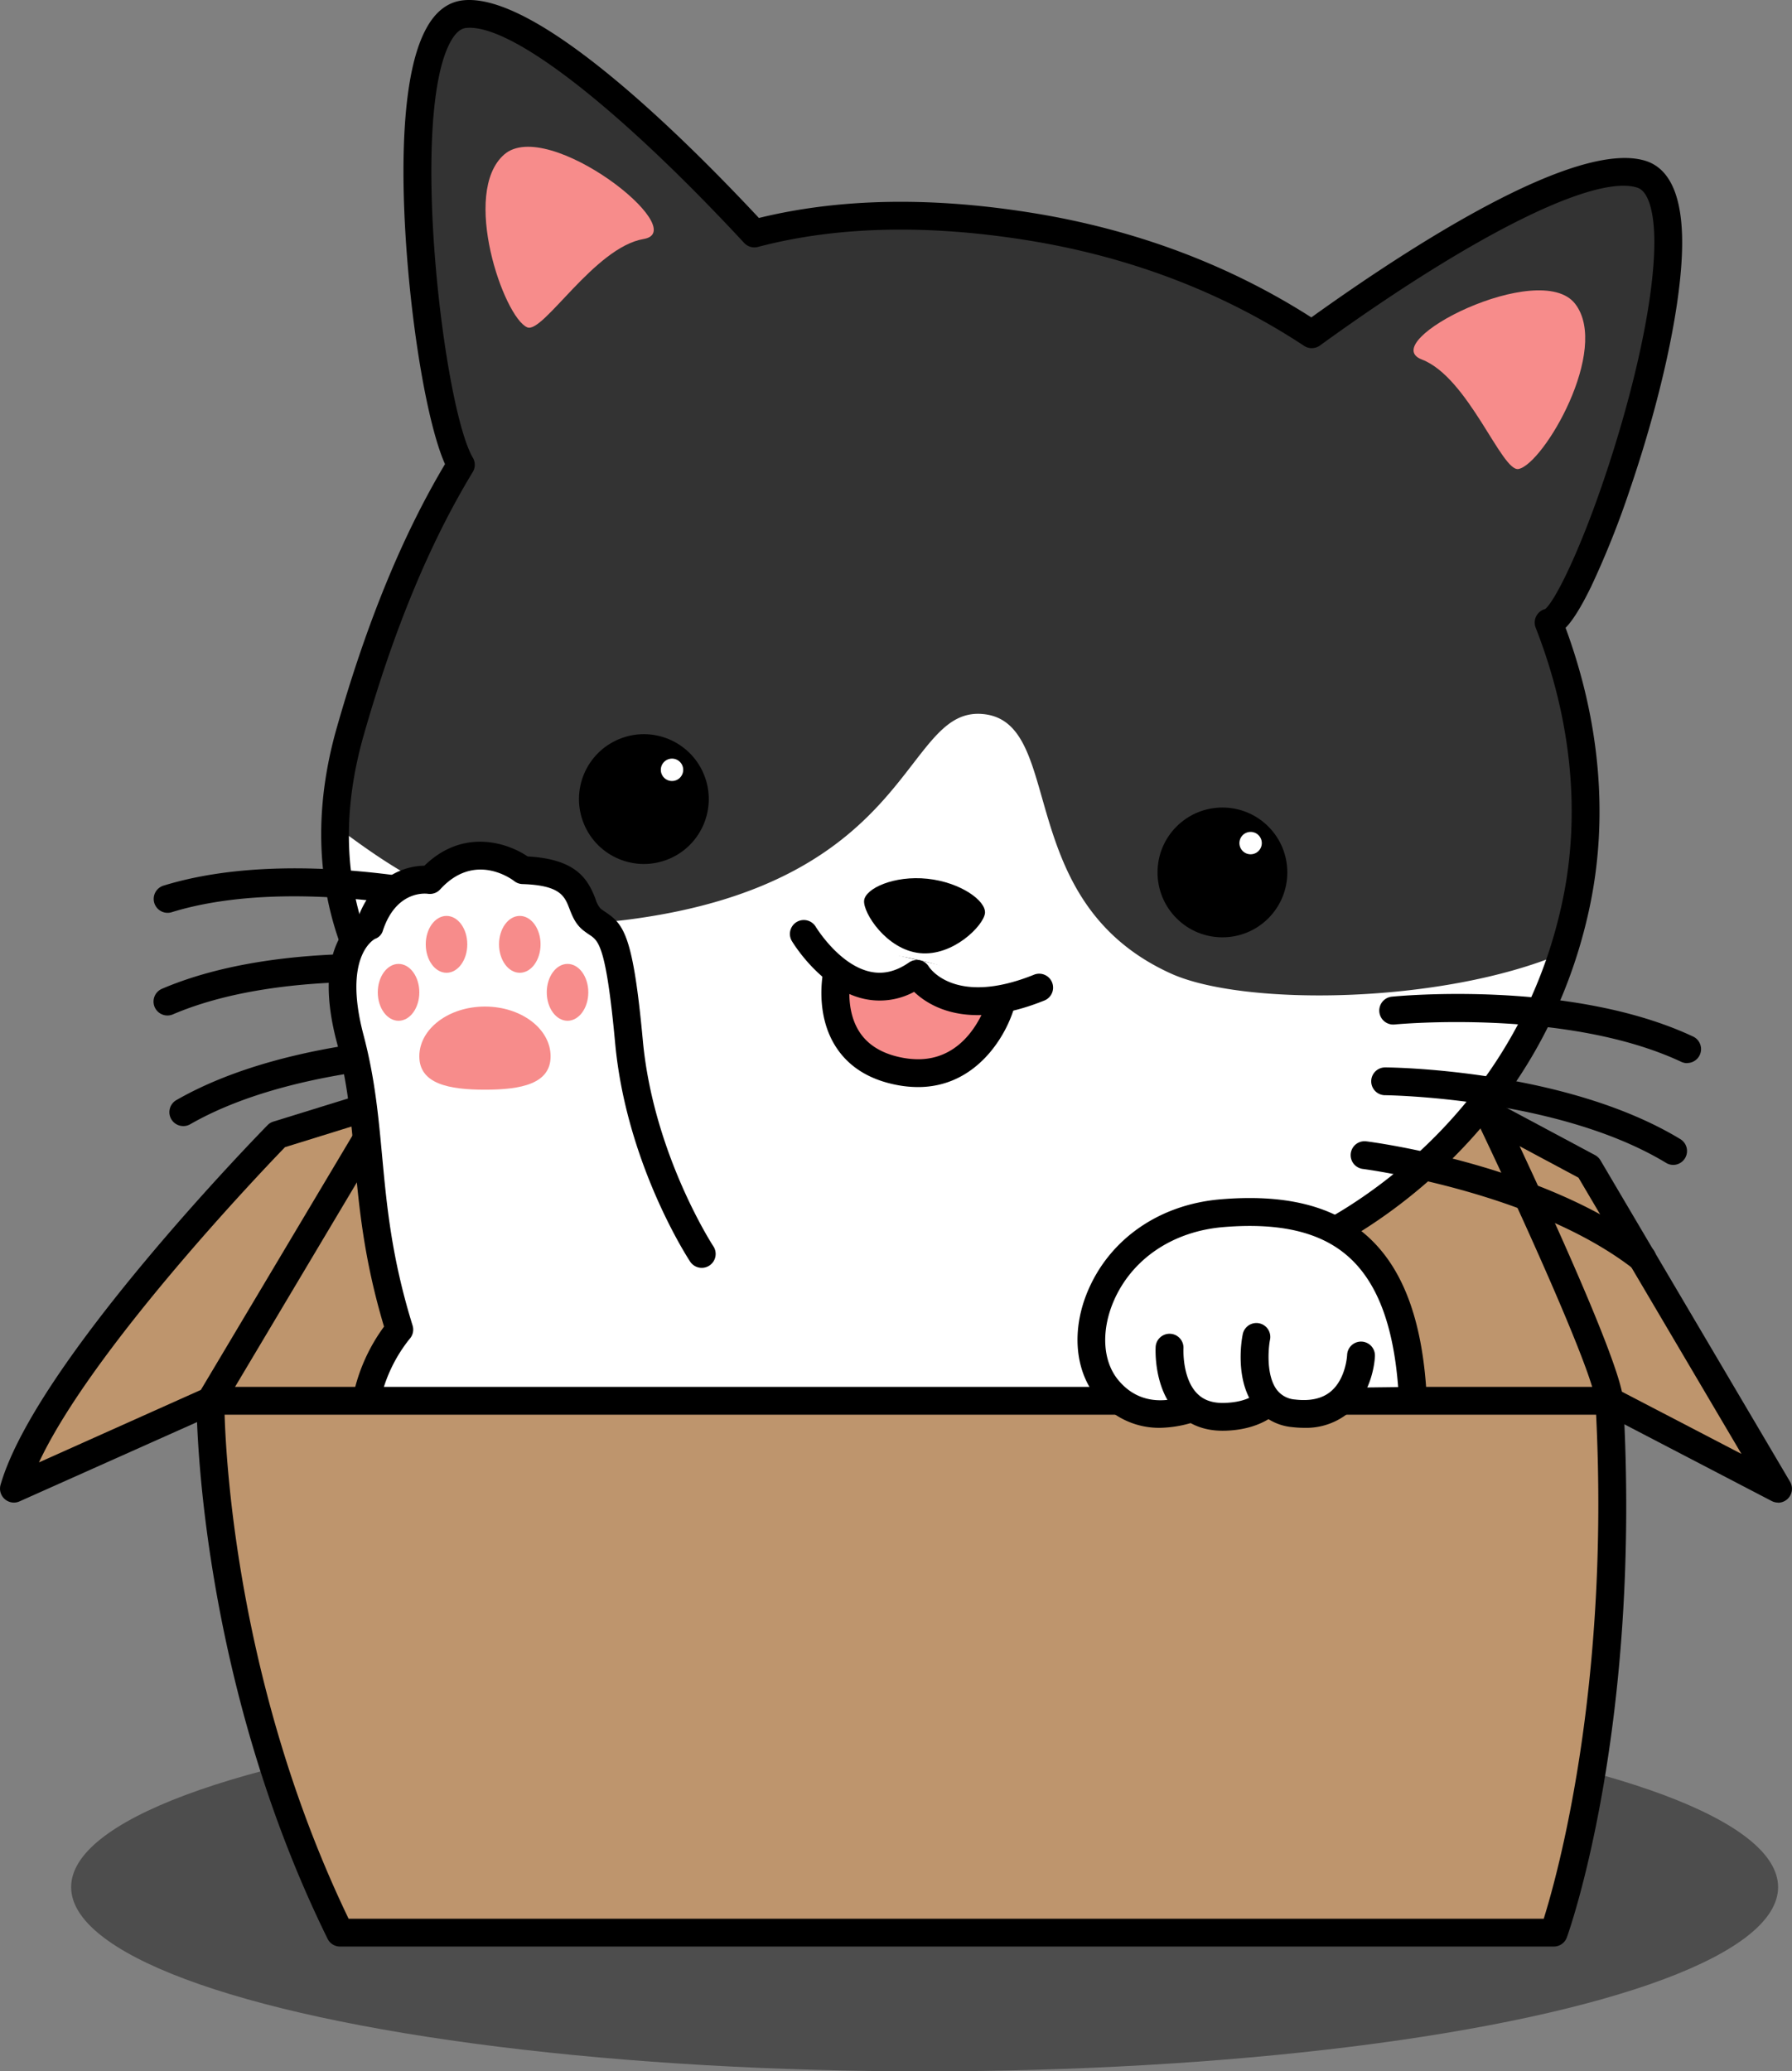 <svg id="Layer_1" data-name="Layer 1" xmlns="http://www.w3.org/2000/svg" viewBox="0 0 579.88 670.22"><rect x="0" y="0" width="579.88" height="670.22" fill="#808080" stroke="none"/><defs><style>.cls-1{opacity:0.4;}.cls-2{fill:#be956d;}.cls-3{fill:#fff;}.cls-4{fill:#333;}.cls-5{fill:#f78c8b;}</style></defs><ellipse class="cls-1" cx="299.2" cy="610.61" rx="276.18" ry="59.61"/><path class="cls-2" d="M126.08,356l355.77,4.49,39.87,77.81-1,15L365.88,523.58l-261.12-12L68.1,453.25S82.31,372.45,126.08,356Z"/><path d="M365.88,528.08h-.21l-261.12-12A4.49,4.49,0,0,1,101,514L64.29,455.65a4.51,4.51,0,0,1-.63-3.18c.6-3.4,15.19-83.53,60.84-100.69a4.37,4.37,0,0,1,1.64-.29L481.91,356a4.51,4.51,0,0,1,3.95,2.45l39.86,77.81a4.52,4.52,0,0,1,.49,2.34l-1,15a4.51,4.51,0,0,1-2.63,3.81L367.74,527.68A4.45,4.45,0,0,1,365.88,528.08ZM107.32,507.23,365,519l151.44-68.77.71-11-38.07-74.3L126.9,360.5C90,375.22,75.15,441,72.85,452.36Z"/><path class="cls-3" d="M433,474.8s15.26-102.73-46.74-115.48S118.09,323.56,136.41,465.87c0,0,104.62,23.72,165.7,22.33S433,474.8,433,474.8Z"/><path d="M296.78,492.76c-61.44,0-160.37-22.27-161.36-22.5a4.5,4.5,0,0,1-3.47-3.81c-4.13-32.06,2.6-58.34,20-78.1,31.39-35.7,92.17-43.19,137.62-43.19a516,516,0,0,1,97.61,9.75c27.37,5.63,44.72,28.55,50.16,66.29a208.68,208.68,0,0,1,.12,54.27,4.49,4.49,0,0,1-3.68,3.77c-.71.12-70.83,12.07-131.54,13.46C300.44,492.74,298.62,492.76,296.78,492.76ZM140.51,462.17c17.2,3.75,101.92,21.59,156.27,21.59,1.77,0,3.52,0,5.23-.06,52.58-1.2,112.39-10.43,126.92-12.79,1.85-17.11,7.59-96.66-43.58-107.18a505.19,505.19,0,0,0-95.8-9.57c-43.6,0-101.69,7-130.86,40.13C143.64,411.4,137.54,434.22,140.51,462.17Z"/><path class="cls-2" d="M68.1,453.25l58-97.26L89.79,367.21S15.72,442.78,4.5,481.68Z"/><path d="M4.5,486.19a4.51,4.51,0,0,1-4.32-5.75c11.4-39.54,83.34-113.26,86.4-116.38a4.49,4.49,0,0,1,1.89-1.15l36.28-11.22a4.5,4.5,0,0,1,5.2,6.6L72,455.56a4.49,4.49,0,0,1-2,1.8L6.34,485.79A4.42,4.42,0,0,1,4.5,486.19Zm87.72-115c-7.26,7.51-62.39,65.16-79.61,102L65,449.73l51.26-86Z"/><path class="cls-2" d="M520.76,453.25l54.62,28.43L514,377.69l-32.17-17.21S520.18,440.63,520.76,453.25Z"/><path d="M575.37,486.19a4.52,4.52,0,0,1-2.07-.51l-54.62-28.44a4.52,4.52,0,0,1-2.42-3.78c-.39-8.53-23.8-60.37-38.47-91a4.5,4.5,0,0,1,6.18-5.91l32.18,17.21a4.55,4.55,0,0,1,1.75,1.68l61.35,104a4.51,4.51,0,0,1-3.88,6.79Zm-50.53-35.88,38.68,20.13-52.73-89.38-19.05-10.19C502,392.8,521.74,436,524.84,450.31Z"/><path class="cls-3" d="M215.33,389.66s-134-40.87-102-153c9.3-32.59,20.89-61.75,35.78-86.27C137.81,131.05,123.54,7.43,150.37,4.58c23.14-2.46,74.89,50.68,93.74,71,25.31-6.67,54.78-7.78,89.32-2.2,35.22,5.69,65.68,18.07,91.05,34.81,21.71-15.73,84.17-58.86,106.67-51.81,27.43,8.58-17.76,142.41-29.94,145.13l-.09-.1c11.81,30.15,15.06,61.89,8.9,91.05C491.56,379.85,408,417.22,384.87,411.8"/><path class="cls-4" d="M531.15,56.35c-22.5-7.05-85,36.08-106.67,51.81C399.11,91.42,368.65,79,333.43,73.35c-34.54-5.58-64-4.47-89.32,2.2-18.85-20.29-70.6-73.43-93.74-71-26.83,2.85-12.56,126.47-1.27,145.78-14.89,24.52-26.48,53.68-35.78,86.27-4.34,15.23-5.62,18.14-4.59,30.81,18.19,13.4,47.88,36.11,94.21,30.19,94-12,89-69.52,115.5-66.52s9,60.63,60.5,83.94c23.5,10.64,87.81,9.92,126.84-6.66a157.82,157.82,0,0,0,4.24-16c6.16-29.16,2.91-60.9-8.9-91.05l.09.1C513.39,198.76,558.58,64.93,531.15,56.35Z"/><path d="M390,416.82a27.26,27.26,0,0,1-6.17-.64,4.5,4.5,0,0,1,2.06-8.76c8.55,2,28.6-3.2,50.37-17,20.91-13.28,57.71-43.78,69.35-98.89,5.95-28.17,2.95-58.76-8.69-88.47a4.52,4.52,0,0,1,3.12-6c3.63-3.17,13.05-22.34,22.33-52.21,9.82-31.65,14.5-59.32,12.51-74-.56-4.07-1.89-9.14-5.08-10.14C516,56.33,476.66,75.93,427.12,111.8a4.5,4.5,0,0,1-5.12.11c-26.25-17.31-56.29-28.79-89.28-34.12-32.7-5.28-62.13-4.57-87.47,2.11a4.5,4.5,0,0,1-4.44-1.29c-41.24-44.42-75.72-71.07-90-69.56-2,.21-3.76,1.94-5.39,5.16C132.58,39.67,143.58,132,153,148.09a4.51,4.51,0,0,1,0,4.61c-13.95,23-25.5,50.82-35.3,85.17-12.71,44.55-.14,82.8,37.34,113.7,28.47,23.46,61.33,33.69,61.66,33.79A4.5,4.5,0,0,1,214,394c-1.4-.43-34.7-10.76-64.55-35.29C109.38,325.75,95.38,283.11,109,235.4c9.72-34.08,21.17-62,35-85.23-4.88-10.91-9.71-36.45-12.07-64.39-1.75-20.71-3.36-58.07,5.52-75.63C140.51,4,144.71.65,149.89.1c23.44-2.5,69.25,42.15,95.69,70.43,26-6.38,55.74-6.93,88.57-1.62,33.17,5.35,63.5,16.72,90.19,33.79C456.11,79.9,509.9,45,532.5,52.05,541,54.72,545,65,544.25,82.49c-.78,18.83-7,47.09-16.73,75.61a289.81,289.81,0,0,1-12.63,31.69c-3.51,7.2-6.14,11.16-8.28,13.36,11.19,30.29,13.9,61.4,7.82,90.21C502.11,351.69,463.2,384,441.1,398,422.55,409.77,403.08,416.82,390,416.82Z"/><path d="M150.32,296.31a5,5,0,0,1-1.07-.13c-.54-.14-54.38-13.05-93.53-1.07a4.5,4.5,0,1,1-2.63-8.6c41.54-12.72,96,.36,98.3.92a4.51,4.51,0,0,1-1.07,8.88Z"/><path d="M54.19,328.58a4.5,4.5,0,0,1-1.77-8.64c40-17.08,95.5-9.88,97.84-9.56a4.5,4.5,0,1,1-1.19,8.92c-.55-.08-55.46-7.18-93.11,8.91A4.46,4.46,0,0,1,54.19,328.58Z"/><path d="M59.21,364.36A4.5,4.5,0,0,1,57,356c37.66-21.66,93.67-21.05,96-21a4.5,4.5,0,1,1-.14,9c-.55,0-55.92-.59-91.41,19.83A4.51,4.51,0,0,1,59.21,364.36Z"/><path class="cls-5" d="M491.41,151.75c-5.44,1.11-16.2-29.64-31.32-35.43s38.24-32.79,49.63-18S499.52,150.09,491.41,151.75Z"/><path class="cls-5" d="M170.62,105.92c5.12,2.16,21.7-25.89,37.67-28.59S177.23,37.67,163.15,50,163,102.7,170.62,105.92Z"/><circle cx="208.35" cy="258.57" r="21" transform="translate(-82.67 98.64) rotate(-22.35)"/><path class="cls-3" d="M221.08,249.08a3.62,3.62,0,1,1-3.62-3.61A3.62,3.62,0,0,1,221.08,249.08Z"/><circle cx="395.57" cy="282.29" r="21" transform="translate(-83.75 362.39) rotate(-45)"/><path class="cls-3" d="M408.31,272.8a3.62,3.62,0,1,1-3.62-3.62A3.62,3.62,0,0,1,408.31,272.8Z"/><path d="M545.94,344a4.42,4.42,0,0,1-1.9-.43c-37.08-17.36-92.2-12.13-92.75-12.08a4.5,4.5,0,1,1-.89-9c2.35-.23,58.11-5.53,97.45,12.89a4.5,4.5,0,0,1-1.91,8.58Z"/><path d="M541.48,376.93a4.49,4.49,0,0,1-2.33-.65c-35-21.22-90.38-21.9-90.93-21.9a4.5,4.5,0,0,1,0-9h0c2.36,0,58.37.69,95.52,23.2a4.5,4.5,0,0,1-2.33,8.35Z"/><path d="M531.48,411.65a4.48,4.48,0,0,1-2.76-.95c-32.27-25.19-87.17-32.4-87.72-32.47a4.5,4.5,0,0,1,1.13-8.93c2.35.3,57.88,7.57,92.13,34.31a4.5,4.5,0,0,1-2.78,8Z"/><path class="cls-3" d="M227.13,405.73s-20-30.38-23.54-68.61-6.73-35.39-12-39.64-.7-15.22-22.29-15.93c0,0-15.93-12.38-30.09,3.19,0,0-13.8-2.12-19.46,14.86,0,0-14.52,5.67-6.37,36.46s3.53,54.15,15.92,94.15a53.17,53.17,0,0,0-10.48,44.59"/><path d="M118.77,479.31a4.5,4.5,0,0,1-4.39-3.56,57.74,57.74,0,0,1,9.89-46.5c-6.51-21.78-8.06-38.43-9.55-54.54-1.16-12.53-2.26-24.37-5.74-37.5-7.28-27.54,2.52-37.62,7-40.67,5-13,15-16.37,21.35-16.42,12.31-12,26.46-7.69,33.42-3,15.65.86,19.43,7.22,21.93,13.7a8.47,8.47,0,0,0,1.64,3.15c.49.39,1,.74,1.54,1.1,6,4,9,7.45,12.16,41.64,3.4,36.68,22.62,66.26,22.82,66.55a4.5,4.5,0,0,1-7.52,4.95c-.84-1.28-20.66-31.78-24.26-70.67-2.91-31.45-5.37-33.09-8.21-35-.64-.43-1.36-.91-2.16-1.55-2.5-2-3.51-4.62-4.41-6.93-1.57-4.08-2.94-7.61-15.22-8a4.52,4.52,0,0,1-2.62-.94c-1.28-1-13.07-9.36-24,2.66a4.5,4.5,0,0,1-4,1.42c-1-.13-10.26-.94-14.52,11.84a4,4,0,0,1-2.56,2.74c-.8.43-10.33,6.17-3.72,31.14,3.66,13.86,4.79,26,6,39,1.51,16.21,3.06,33,9.88,55a4.48,4.48,0,0,1-1,4.34,48.28,48.28,0,0,0-9.42,40.64,4.5,4.5,0,0,1-3.46,5.34A4.4,4.4,0,0,1,118.77,479.31Z"/><ellipse class="cls-5" cx="183.65" cy="321.09" rx="6.72" ry="9.2"/><ellipse class="cls-5" cx="168.2" cy="305.56" rx="6.72" ry="9.2"/><ellipse class="cls-5" cx="144.49" cy="305.56" rx="6.72" ry="9.2"/><ellipse class="cls-5" cx="128.97" cy="321.09" rx="6.72" ry="9.2"/><path class="cls-5" d="M135.69,341.79c0,8.9,9.51,10.8,21.24,10.8s21.24-1.9,21.24-10.8-9.51-16.1-21.24-16.1S135.69,332.9,135.69,341.79Z"/><path class="cls-5" d="M270.92,314.77s-6.08,26.58,19.8,31.81,33.19-22.08,33.19-22.08S286.78,307.5,270.92,314.77Z"/><path d="M297.08,351.74h0a36.67,36.67,0,0,1-7.25-.75c-8.72-1.76-15.23-5.88-19.33-12.24-7.07-10.94-4.1-24.41-4-25a4.52,4.52,0,0,1,2.51-3.09A28.74,28.74,0,0,1,281,308.46c18.51,0,43.75,11.46,44.82,11.94a4.51,4.51,0,0,1,2.47,5.26C325.84,334.68,316.22,351.74,297.08,351.74ZM275,318.11c-.35,3.51-.44,10.33,3.13,15.81,2.74,4.21,7.29,7,13.52,8.25a27.87,27.87,0,0,0,5.47.57c12.52,0,18.69-10.14,21.15-15.78-7.52-3.09-24.64-9.5-37.26-9.5A24.62,24.62,0,0,0,275,318.11Z"/><path class="cls-3" d="M260.07,302.13s16.14,27.25,36.66,13c0,0,9.78,16.37,39.38,4.5"/><path d="M316.42,328.46c-10.71,0-17.23-4.29-20.62-7.53a23.46,23.46,0,0,1-16.12,2.28c-14-3.06-23.1-18.15-23.48-18.79a4.5,4.5,0,0,1,7.74-4.59h0c.08.12,7.51,12.39,17.68,14.59,4.22.91,8.33-.07,12.54-3a4.5,4.5,0,0,1,6.43,1.39c.31.47,8.54,12.78,33.85,2.64a4.5,4.5,0,1,1,3.34,8.35C329.31,327.2,322.25,328.46,316.42,328.46Z"/><path class="cls-2" d="M68.1,453.25s-.75,85.3,41.9,172.09H502.8s23.94-66.59,18-172.09Z"/><path d="M502.8,629.84H110a4.49,4.49,0,0,1-4-2.52C63.33,540.58,63.59,454.08,63.6,453.21a4.5,4.5,0,0,1,4.5-4.46H520.76a4.51,4.51,0,0,1,4.49,4.25c6,105.2-17.22,171.11-18.22,173.86A4.49,4.49,0,0,1,502.8,629.84Zm-390-9H499.54c4.33-13.79,21.34-74.45,16.95-163.09H72.68C73.25,476.09,77.75,548.06,112.81,620.84Z"/><path class="cls-3" d="M399.13,449.44,393,452s-21,14-34.65-2.8.28-53.65,37.16-56.72,58.12,11.58,61.48,56.28"/><path d="M375.42,462a25.6,25.6,0,0,1-20.57-9.89c-7.07-8.66-8.15-21.87-2.81-34.45,7.17-16.89,23.28-28,43.09-29.61,20.47-1.7,35.68,2,46.53,11.23,11.58,9.88,18.06,26,19.8,49.2a4.5,4.5,0,0,1-9,.67c-1.55-20.71-7-34.78-16.67-43-8.93-7.62-22-10.59-39.94-9.1-16.43,1.37-29.72,10.4-35.56,24.16-4,9.5-3.45,19.17,1.5,25.24,11,13.44,27.95,2.37,28.67,1.89a4.66,4.66,0,0,1,.76-.41l6.15-2.56a4.5,4.5,0,1,1,3.46,8.31L395.1,456A38.11,38.11,0,0,1,375.42,462Z"/><path class="cls-3" d="M378.46,436.08s-1.4,22.91,17.88,22.35S415.9,442.51,416.18,440"/><path d="M395.64,462.94c-6.06,0-11-2-14.79-5.84-7.61-7.86-6.92-20.75-6.89-21.3a4.5,4.5,0,0,1,9,.54c0,.18-.44,9.56,4.39,14.52,2.13,2.18,5,3.19,8.87,3.08,12.79-.38,14.94-8.08,15.44-13.84,0-.24,0-.45.06-.61a4.5,4.5,0,1,1,8.94,1l0,.39c-1.63,18.63-15.83,21.81-24.15,22.05Z"/><path class="cls-3" d="M440.44,438.62s-.65,21.21-21.85,18.7c-16.47-2-12.07-24.57-12.07-24.57"/><path d="M422,462a33.4,33.4,0,0,1-3.93-.24,17.22,17.22,0,0,1-12.27-6.9c-6.26-8.59-4-21.54-3.68-23a4.5,4.5,0,1,1,8.83,1.72c-.55,2.88-1.23,11.38,2.14,16a8.14,8.14,0,0,0,6,3.26c4.94.58,8.85-.31,11.62-2.67,4.85-4.14,5.2-11.65,5.21-11.72a4.5,4.5,0,0,1,9,.3c0,.46-.44,11.44-8.29,18.2A21.72,21.72,0,0,1,422,462Z"/><path d="M318.73,295.48c-.41,3.95-10.32,14.06-21.11,12.92s-18.38-13.07-18-17,9.7-8.2,20.49-7.06S319.15,291.52,318.73,295.48Z"/></svg>